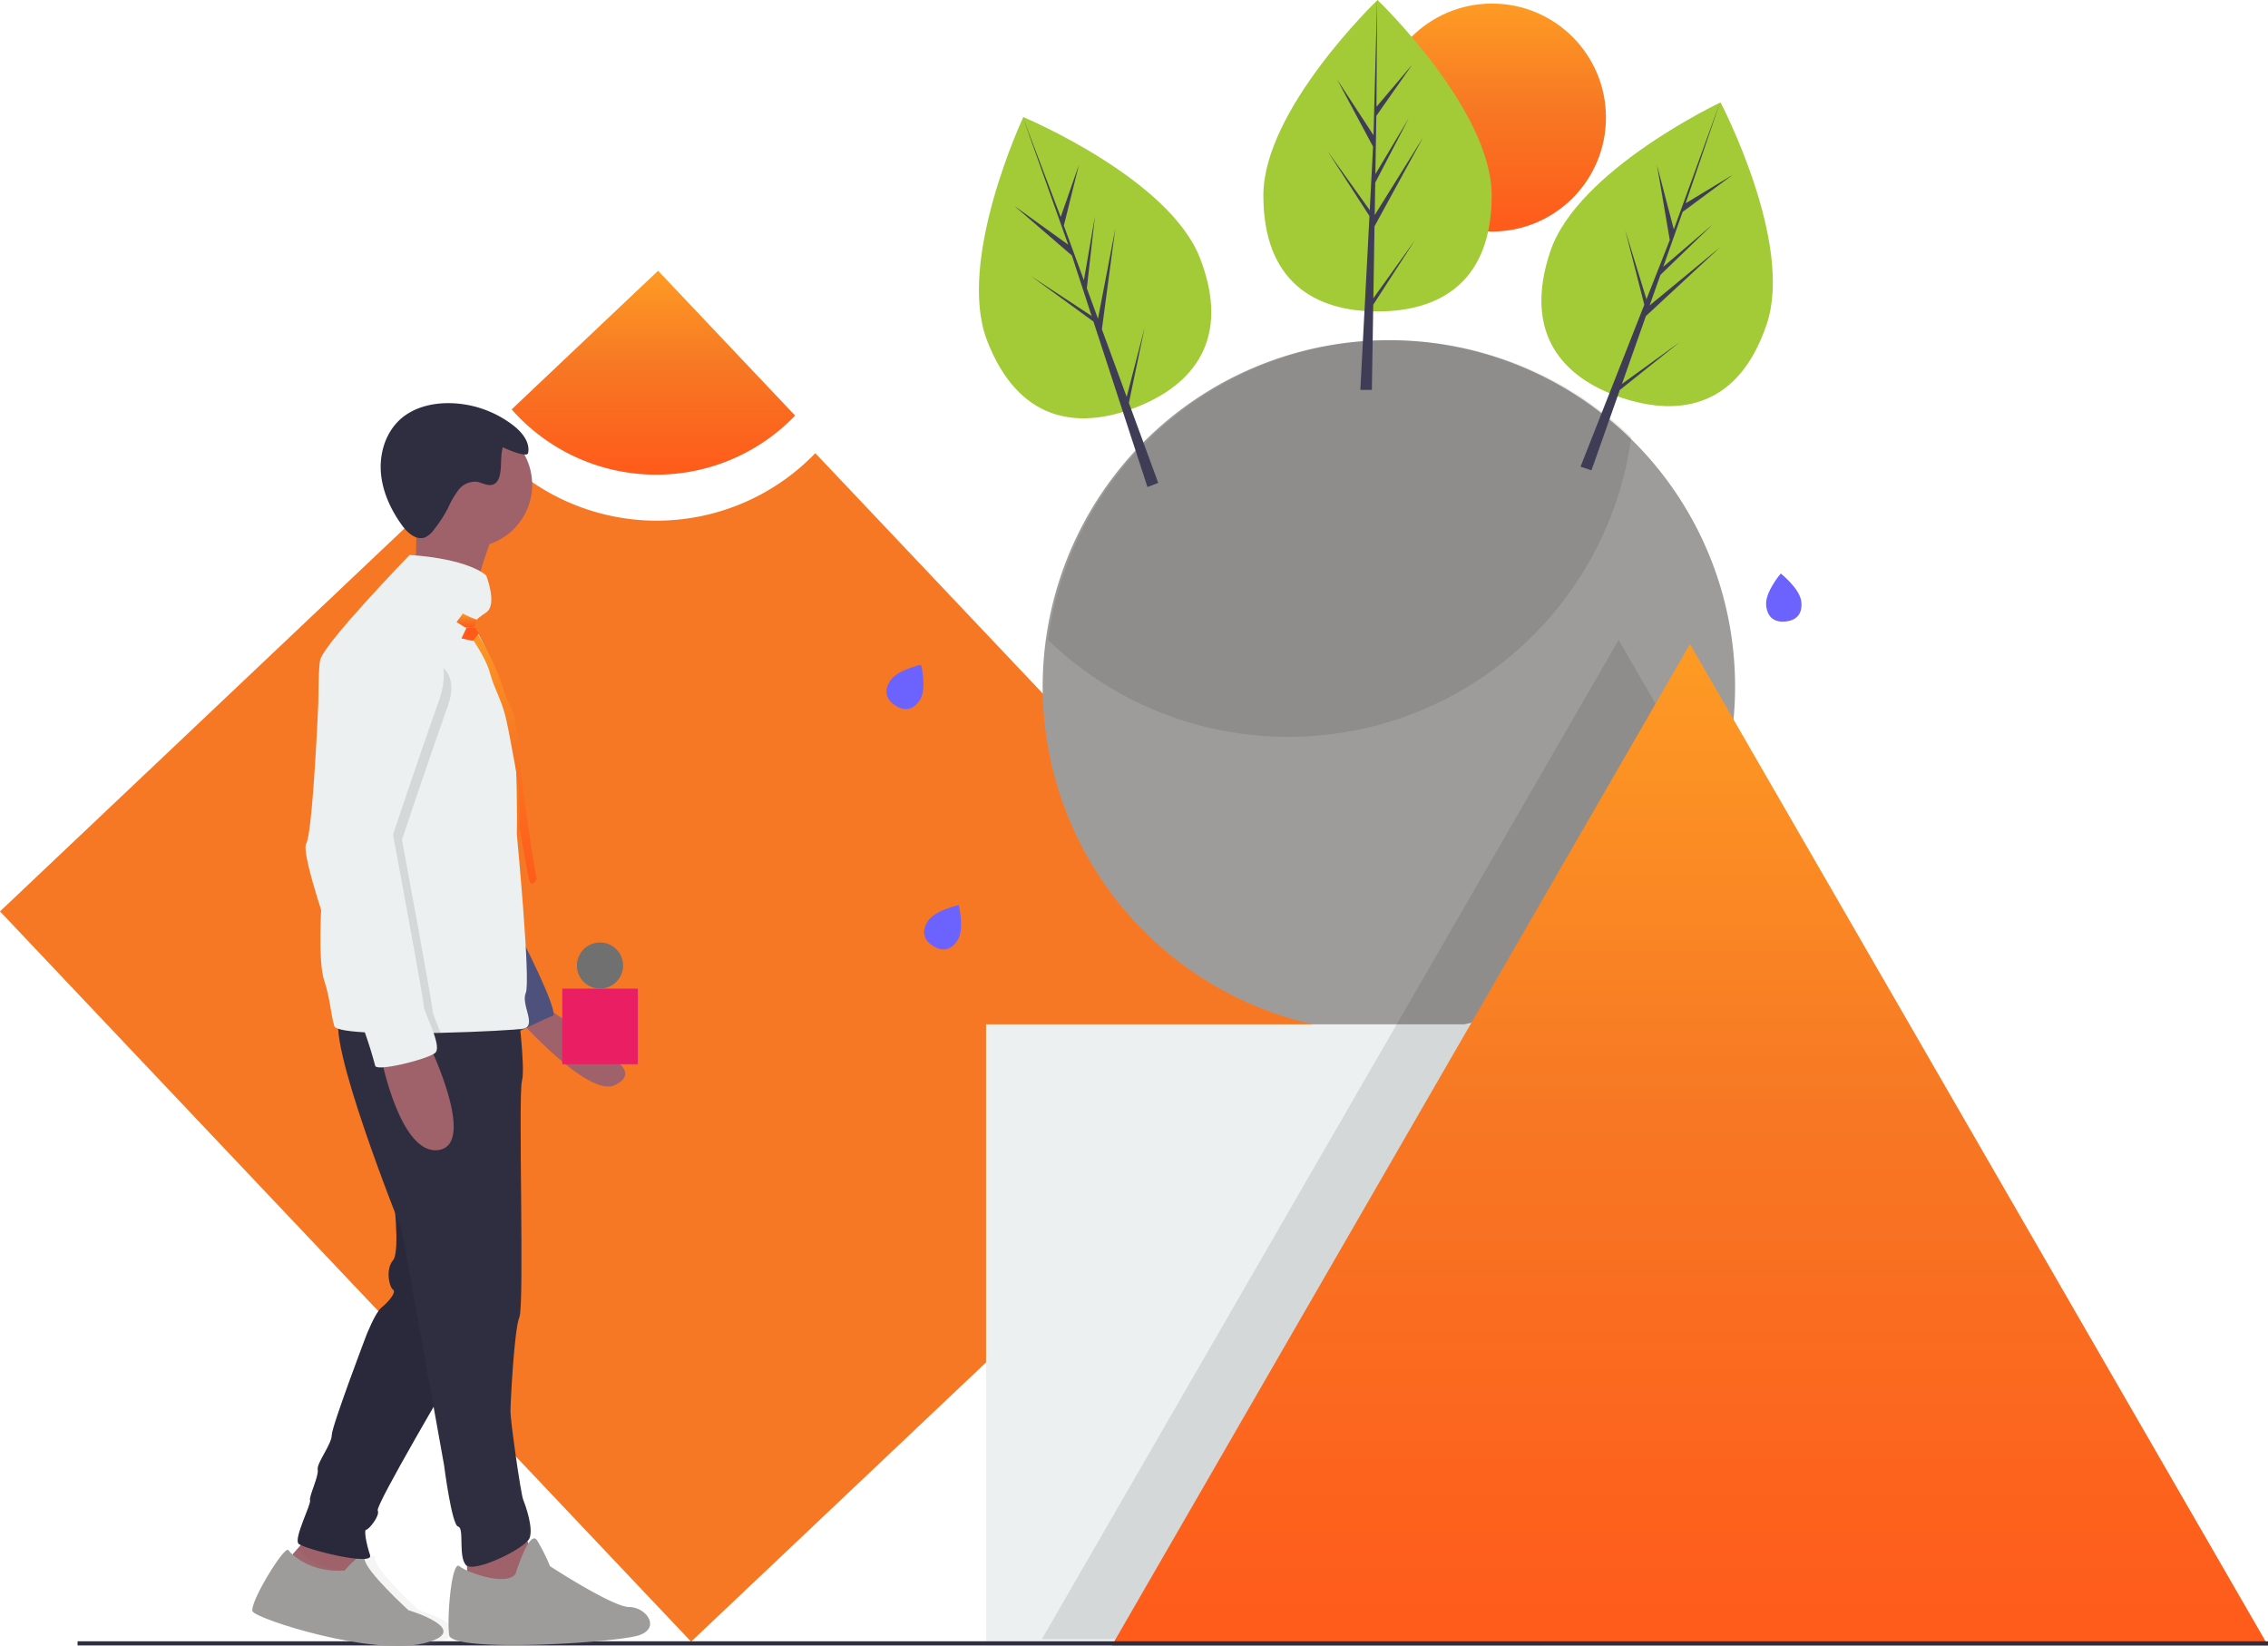 <svg id="vision" xmlns="http://www.w3.org/2000/svg" xmlns:xlink="http://www.w3.org/1999/xlink" width="682" height="494.85" viewBox="0 0 682 494.85">
  <defs>
    <linearGradient id="linear-gradient" x1="0.5" x2="0.5" y2="1" gradientUnits="objectBoundingBox">
      <stop offset="0" stop-color="#fe9b24"/>
      <stop offset="0.46" stop-color="#f77824"/>
      <stop offset="1" stop-color="#ff5a1a"/>
    </linearGradient>
  </defs>
  <path id="Path_587" data-name="Path 587" d="M304.684,272.528A66.235,66.235,0,0,1,207.3,270.4L59.514,410.292,267.332,629.844l198.09-187.5Z" transform="translate(-59.514 -136.288)" fill="#f77824"/>
  <path id="Path_588" data-name="Path 588" d="M346.859,248.155a57.814,57.814,0,0,0,41.762-17.762l-41.21-43.537-44.03,41.676a57.842,57.842,0,0,0,43.477,19.623Z" transform="translate(-149.522 -105.452)" fill="url(#linear-gradient)"/>
  <path id="Path_589" data-name="Path 589" d="M764.681,324.036a104,104,0,0,1-104.1,104.1q-.89,0-1.779-.019c-2.5-.038-4.965-.164-7.419-.379a104.105,104.105,0,1,1,113.3-103.7Z" transform="translate(-242.933 -117.661)" fill="#9e9c9b"/>
  <path id="Path_590" data-name="Path 590" d="M721.834,286.362a103.518,103.518,0,0,0,12.548-37.273,104.1,104.1,0,0,0-175.4,60.94,103.708,103.708,0,0,0,63.046,28.75c2.454.215,4.921.341,7.419.379q.89.019,1.779.019a103.947,103.947,0,0,0,90.612-52.814Z" transform="translate(-243.859 -117.66)" opacity="0.1"/>
  <rect id="Rectangle_167" data-name="Rectangle 167" width="167.192" height="186.75" transform="translate(296.512 307.951)" fill="#ecf0f1"/>
  <path id="Path_591" data-name="Path 591" d="M760.034,415.613a104.223,104.223,0,0,1-72.94,60.82h23.18v186.75H556.066l86.542-149.9,19.83-34.347,1.445-2.5,65.634-113.678Z" transform="translate(-242.785 -170.374)" opacity="0.1"/>
  <path id="Path_592" data-name="Path 592" d="M703.789,306.924,790.7,457.454,877.6,607.983H529.972l86.908-150.53Z" transform="translate(-195.605 -113.281)" fill="url(#linear-gradient)"/>
  <rect id="Rectangle_168" data-name="Rectangle 168" width="658.674" height="1.262" transform="translate(23.326 493.44)" fill="#2f2e41"/>
  <path id="Path_593" data-name="Path 593" d="M158.93,733.242l-1.151,9.6-6.526,3.071-7.293-2.3-4.99,2.3-1.535-8.828,8.828-9.98Z" transform="translate(-50.725 -268.363)" fill="#9f616a"/>
  <path id="Path_594" data-name="Path 594" d="M207.5,802.577s5.951-6.938,6.046-3.469,13.146,15.368,13.146,15.368,20.344,6.142,4.606,9.98-50.284-7.293-51.435-9.6,9.6-19.96,10.748-18.425S197.52,803.345,207.5,802.577Z" transform="translate(-103.901 -330.405)" fill="#9e9c9b"/>
  <path id="Path_595" data-name="Path 595" d="M230.058,625.531s2.3,18.041,0,20.728-1.152,8.061,0,8.828-1.535,3.839-3.455,5.374S222,668.906,222,668.906s-10.364,27.253-10.364,29.94-4.606,8.445-4.222,10.364-2.687,8.061-2.3,9.212-4.99,11.515-3.455,13.051,22.647,6.909,21.5,3.455S221.23,727.25,222,727.25s4.222-4.222,3.455-5.758,23.031-41.839,23.031-41.839Z" transform="translate(-111.874 -267.361)" fill="#2f2e41"/>
  <path id="Path_596" data-name="Path 596" d="M207.5,802.577s5.951-6.938,6.046-3.469,13.146,15.368,13.146,15.368,20.344,6.142,4.606,9.98-50.284-7.293-51.435-9.6,9.6-19.96,10.748-18.425S197.52,803.345,207.5,802.577Z" transform="translate(-100.747 -330.405)" fill="#9e9c9b" opacity="0.1"/>
  <path id="Path_597" data-name="Path 597" d="M230.058,625.531s2.3,18.041,0,20.728-1.152,8.061,0,8.828-1.535,3.839-3.455,5.374S222,668.906,222,668.906s-10.364,27.253-10.364,29.94-4.606,8.445-4.222,10.364-2.687,8.061-2.3,9.212-4.99,11.515-3.455,13.051,22.647,6.909,21.5,3.455S221.23,727.25,222,727.25s4.222-4.222,3.455-5.758,23.031-41.839,23.031-41.839Z" transform="translate(-111.874 -267.361)" opacity="0.1"/>
  <path id="Path_598" data-name="Path 598" d="M239.5,729.282l4.222,10.748L241.8,755l-12.283-.767-6.909-6.142V735.04Z" transform="translate(-82.162 -269.168)" fill="#9f616a"/>
  <path id="Path_599" data-name="Path 599" d="M293.45,801.566s4.223-13.818,6.526-9.98a60.748,60.748,0,0,1,3.838,7.677s18.808,12.283,23.8,12.283,9.6,6.142,3.071,8.445-56.425,5.374-57.193,0,.768-22.647,3.071-20.728S290.763,805.4,293.45,801.566Z" transform="translate(-138.416 -328.401)" fill="#9e9c9b"/>
  <path id="Path_600" data-name="Path 600" d="M315.064,538.279s16.919,11.5,17.686,13.033,10.584,6.256,2.524,10.095-29.422-20.44-29.422-20.44Z" transform="translate(-150.434 -235.158)" fill="#9f616a"/>
  <path id="Path_601" data-name="Path 601" d="M303.7,502.991s12.283,23.8,9.98,24.566-11.515,5.374-11.515,5.374l-4.222-24.182Z" transform="translate(-147.515 -222.134)" fill="#575a88"/>
  <path id="Path_602" data-name="Path 602" d="M303.7,502.991s12.283,23.8,9.98,24.566-11.515,5.374-11.515,5.374l-4.222-24.182Z" transform="translate(-147.515 -222.134)" opacity="0.1"/>
  <path id="Path_603" data-name="Path 603" d="M274.4,534.519s2.687,19.96,1.535,24.182.768,67.557-.768,71.011-2.687,25.718-2.687,28.4,3.071,24.566,3.839,26.485,3.071,8.445,1.919,11.515-16.889,10.748-19.192,8.061-.384-11.131-2.3-11.515-4.222-18.425-4.222-18.425l-12.667-70.628s-23.8-59.112-18.425-64.87S274.4,534.519,274.4,534.519Z" transform="translate(-118.984 -233.702)" fill="#2f2e41"/>
  <circle id="Ellipse_251" data-name="Ellipse 251" cx="18.808" cy="18.808" r="18.808" transform="translate(122.407 126.936)" fill="#9f616a"/>
  <path id="Path_604" data-name="Path 604" d="M280.571,306.526S274.43,322.647,275.2,326.1s-18.041-6.142-18.041-6.142,1.152-18.808,0-23.8S280.571,306.526,280.571,306.526Z" transform="translate(-132.447 -145.428)" fill="#9f616a"/>
  <path id="Path_605" data-name="Path 605" d="M212.055,421.564c.084,3.22.138,5.14.138,5.14s-1.152,17.657.768,23.415,1.919,9.98,3.071,13.818c.338,1.117,4.932,1.716,11.385,1.981,5.919.242,13.4.207,20.582.042,11.892-.276,22.977-.914,24.842-1.255,4.222-.768-.768-7.293.768-10.748s-2.687-47.6-2.687-47.6.384-24.95-1.535-34.546-9.213-24.95-10.748-26.869-.384-3.071,3.071-5.374,0-11.132,0-11.132c-6.525-5.374-23.031-6.142-23.031-6.142s-25.334,26.1-26.869,31.475c-.929,3.247-.595,29.188-.188,49.217C211.779,410.525,211.944,417.226,212.055,421.564Z" transform="translate(-115.504 -155.442)" fill="#ecf0f1"/>
  <path id="Path_606" data-name="Path 606" d="M255.564,555.314s14.586,29.94,3.071,31.859-17.273-27.253-17.273-27.253Z" transform="translate(-126.631 -241.445)" fill="#9f616a"/>
  <path id="Path_607" data-name="Path 607" d="M285.282,264.945c.665-3.226-1.8-6.241-4.4-8.268a32.131,32.131,0,0,0-19.768-6.741c-5.034.027-10.229,1.359-14.033,4.655-4.438,3.845-6.462,10.01-6.089,15.869s2.921,11.417,6.358,16.177c1.65,2.285,4.3,4.65,6.936,3.654a6.446,6.446,0,0,0,2.565-2.167,39.788,39.788,0,0,0,4.4-6.758,26.916,26.916,0,0,1,3.1-5.335,6.294,6.294,0,0,1,5.389-2.468c1.687.233,3.342,1.421,4.952.863,1.79-.621,2.223-2.91,2.365-4.8.156-2.071.046-4.47.621-6.428C278.306,263.533,284.973,266.49,285.282,264.945Z" transform="translate(-126.48 -128.734)" fill="#2f2e41"/>
  <path id="Path_608" data-name="Path 608" d="M211.387,438.785c4.3,15.5,14.16,41.632,14.724,42.757.142.288.365.852.637,1.6,5.919.242,13.4.207,20.582.042-1.113-2.91-2.411-5.719-2.411-6.629,0-1.919-9.212-51.435-9.212-51.435s7.293-21.879,13.818-40.3-19.384-14.778-19.384-14.778c-13.818-3.455-16.313,2.495-16.313,2.495s-1.217,32.358-2.875,47.681c-.426,3.927-.879,6.733-1.347,7.592C208.991,428.927,209.821,433.158,211.387,438.785Z" transform="translate(-114.836 -172.663)" opacity="0.1"/>
  <path id="Path_609" data-name="Path 609" d="M234.136,350.62s17.657,7.293,11.132,25.718-13.818,40.3-13.818,40.3,9.212,49.516,9.212,51.435,5.758,12.283,3.455,14.2-17.657,5.758-18.041,3.838a129.8,129.8,0,0,0-4.222-13.051c-.768-1.535-18.808-49.516-16.505-53.738,1.695-3.107,3.182-31.574,3.849-46.394a24.367,24.367,0,0,1,12.7-20.515A16.918,16.918,0,0,1,234.136,350.62Z" transform="translate(-113.264 -165.723)" fill="#ecf0f1"/>
  <rect id="Rectangle_169" data-name="Rectangle 169" width="22.713" height="22.713" transform="translate(169.067 297.226)" fill="#e91e63"/>
  <path id="Path_624" data-name="Path 624" d="M6.94,0A6.94,6.94,0,1,1,0,6.94,6.94,6.94,0,0,1,6.94,0Z" transform="translate(173.484 283.346)" fill="#707070"/>
  <circle id="Ellipse_253" data-name="Ellipse 253" cx="34.268" cy="34.268" r="34.268" transform="translate(414.386 1.073)" fill="url(#linear-gradient)"/>
  <path id="Path_610" data-name="Path 610" d="M730.318,116.579c0,25.855-15.371,34.883-34.331,34.883s-34.331-9.028-34.331-34.883,34.331-58.747,34.331-58.747S730.318,90.723,730.318,116.579Z" transform="translate(-281.757 -57.831)" fill="#a3cb38"/>
  <path id="Path_611" data-name="Path 611" d="M646.5,89.675l.351-21.638,14.633-26.77L646.91,64.642l.158-9.729,10.085-19.368L647.11,52.338h0l.284-17.5,10.8-15.42L647.439,32.087,647.616,0,646.5,42.478l.092-1.753-10.98-16.806,10.8,20.17-1.023,19.544-.03-.519L632.705,45.428l12.619,19.519L645.2,67.39l-.023.037.011.2-2.6,49.583h3.468l.416-25.611L659.06,72.13Z" transform="translate(-233.523)" fill="#3f3d56"/>
  <path id="Path_612" data-name="Path 612" d="M861.95,173.235c-8.2,24.519-25.644,28.2-43.625,22.188s-29.693-19.454-21.49-43.973,51.2-44.819,51.2-44.819S870.154,148.716,861.95,173.235Z" transform="translate(-330.664 -75.842)" fill="#a3cb38"/>
  <path id="Path_613" data-name="Path 613" d="M765.77,133.419l7.2-20.409,22.37-20.744L774.1,109.808l3.237-9.177,15.708-15.167L778.191,98.2h0l5.822-16.5,15.133-11.2-14.218,8.6L795.278,48.73,780.742,88.659l.643-1.633L776.3,67.605,780.15,90.16l-7.171,18.209.136-.5L766.723,87.08l5.774,22.514-.9,2.277-.033.028-.054.194-18.194,46.2,3.289,1.1,8.521-24.156,18.115-14.471Z" transform="translate(-278.04 -17.986)" fill="#3f3d56"/>
  <path id="Path_614" data-name="Path 614" d="M592.594,156.083c9.3,24.125-1.8,38.077-19.489,44.9s-35.281,3.923-44.579-20.2,10.906-67.163,10.906-67.163S583.295,131.957,592.594,156.083Z" transform="translate(-231.717 -78.419)" fill="#a3cb38"/>
  <path id="Path_615" data-name="Path 615" d="M517.218,139.936l-7.454-20.317,4.027-30.241-5.2,27.054-3.352-9.136,2.445-21.7-3.331,19.281h0l-6.028-16.43,4.531-18.271L497.38,85.864l-11.374-30L500.24,95.9l-.544-1.668L483.407,82.5l17.334,14.935,6.074,18.6-.214-.473-18.171-11.95,18.794,13.674.76,2.327-.008.042.082.184,15.41,47.2,3.236-1.247-8.823-24.047,4.744-22.695Z" transform="translate(-178.419 -20.617)" fill="#3f3d56"/>
  <path id="Path_616" data-name="Path 616" d="M510.037,499.672c-2.127,3.393-4.887,3.314-7.376,1.754s-3.763-4.009-1.636-7.4,9.339-4.885,9.339-4.885S512.164,496.279,510.037,499.672Z" transform="translate(-222.072 -217.02)" fill="#6c63ff"/>
  <path id="Path_617" data-name="Path 617" d="M911.864,339.651c.394,3.986-1.838,5.611-4.761,5.9s-5.43-.869-5.823-4.854,4.4-9.579,4.4-9.579S911.47,335.665,911.864,339.651Z" transform="translate(-370.19 -158.698)" fill="#6c63ff"/>
  <path id="Path_618" data-name="Path 618" d="M492.1,385.125c-2.127,3.393-4.887,3.313-7.376,1.753s-3.763-4.009-1.636-7.4,9.339-4.885,9.339-4.885S494.228,381.732,492.1,385.125Z" transform="translate(-215.452 -174.743)" fill="#6c63ff"/>
  <path id="Path_619" data-name="Path 619" d="M223.827,296.229s6.773,9.554,9.711,19.02,3.917,5.55,5.223,20.892,5.223,37.538,5.223,37.538-1.632,2.938-2.285,0-2.938-15.995-2.938-15.995v-11.1s-2.611-15.016-3.917-20.892-3.591-9.141-4.9-14.037-6.121-11.424-6.121-11.424Z" transform="translate(-82.612 -109.334)" fill="url(#linear-gradient)"/>
  <path id="Path_621" data-name="Path 621" d="M221.5,299.043l-1.56,3.269,3.417.743,1.783-2.229-1.04-1.783" transform="translate(-81.178 -110.373)" fill="#ff5a1a"/>
  <path id="Path_620" data-name="Path 620" d="M219.52,292.322a22.508,22.508,0,0,0,4.16,1.863l-.743,2.377h-2.674l-2.674-1.634Z" transform="translate(-80.309 -107.892)" fill="url(#linear-gradient)"/>
</svg>
